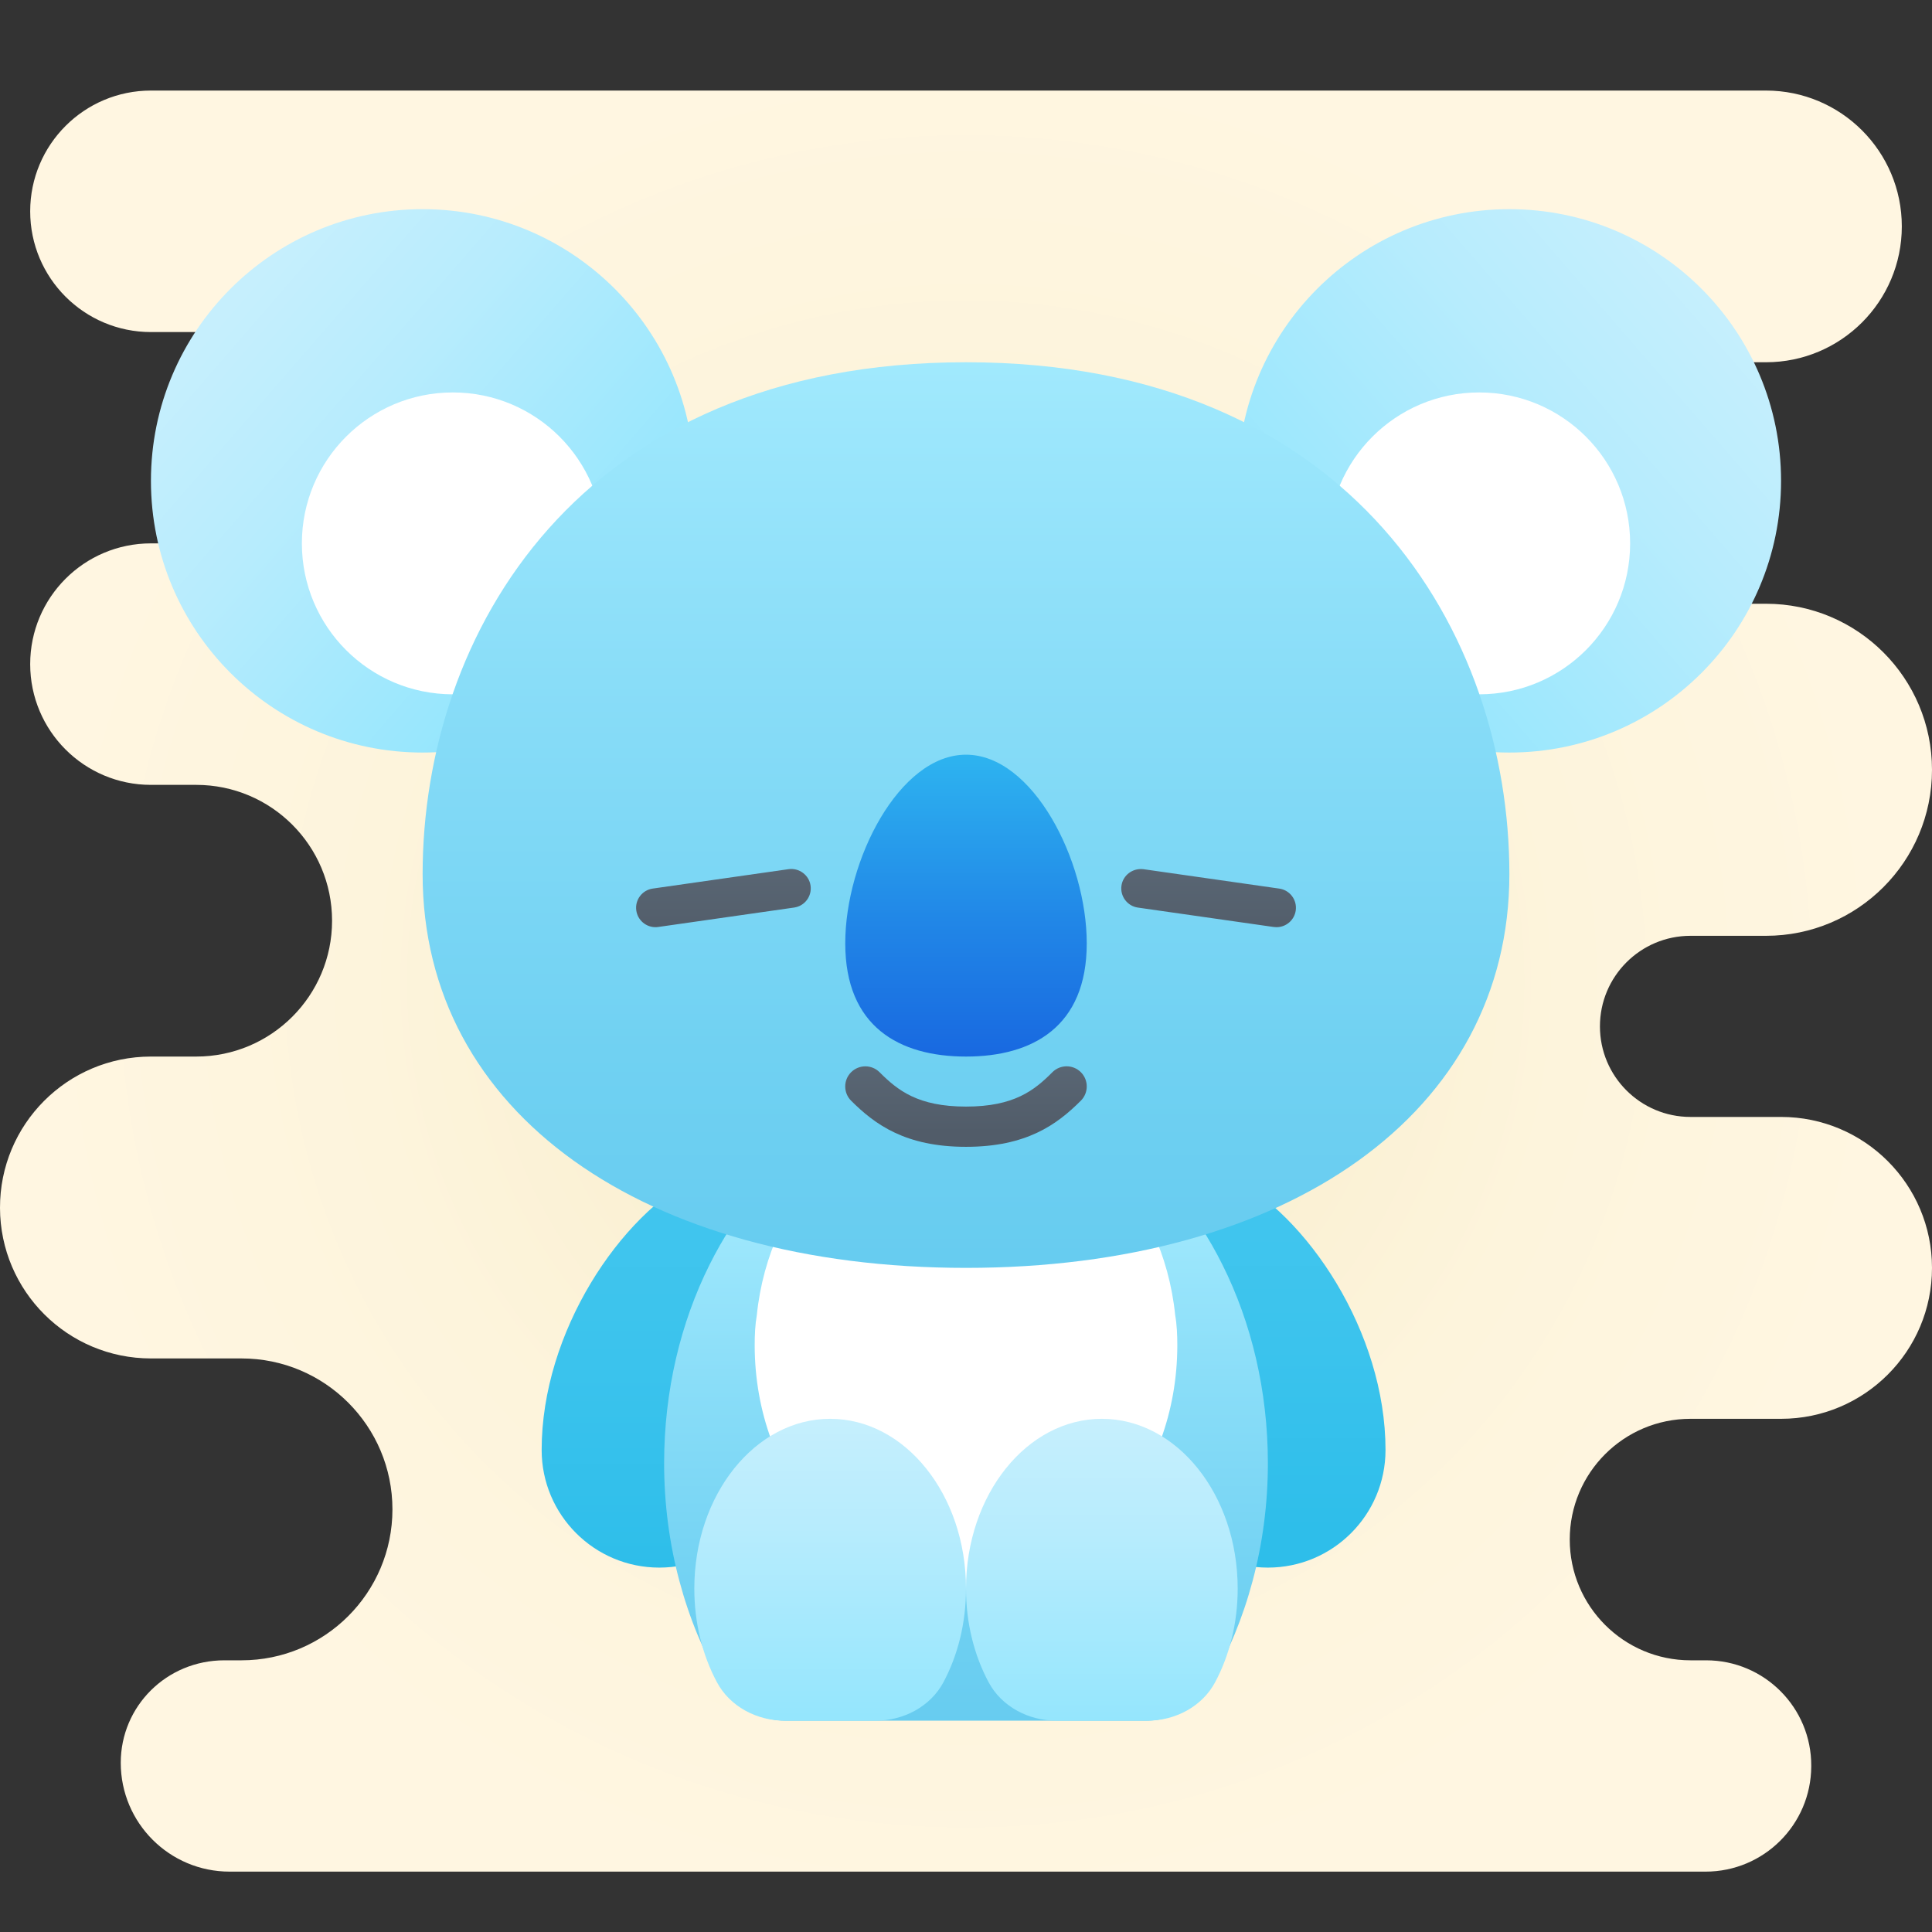 <svg xmlns="http://www.w3.org/2000/svg"  viewBox="0 0 64 64" width="64px" height="64px"><rect x="0" y="0" width="64" height="64" fill="#333333" stroke="none"/><radialGradient id="Fioy7lbrmv2RQsDfmq9zua" cx="-2516" cy="1703.5" r="30.775" gradientTransform="matrix(-1 0 0 1 -2484 -1671)" gradientUnits="userSpaceOnUse"><stop offset="0" stop-color="#f4e9c3"/><stop offset=".219" stop-color="#f8eecd"/><stop offset=".644" stop-color="#fdf4dc"/><stop offset="1" stop-color="#fff6e1"/></radialGradient><path fill="url(#Fioy7lbrmv2RQsDfmq9zua)" d="M0,40.017L0,40.017C0.009,42.772,2.245,45,5,45h3c2.761,0,5,2.238,5,5l0,0	c0,2.762-2.238,5-5,5H7.434C5.52,55,4,56.52,4,58.395l0,0C4,60.386,5.614,62,7.605,62H56.5c1.926,0,3.49-1.556,3.5-3.483V58.5	c0.01-1.93-1.552-3.5-3.483-3.5H56c-2.209,0-4-1.791-4-4l0,0c0-2.209,1.791-4,4-4h3c2.761,0,5-2.239,5-5l0,0c0-2.761-2.239-5-5-5h-3	c-1.657,0-3-1.343-3-3l0,0c0-1.657,1.343-3,3-3h2.5c3.038,0,5.5-2.462,5.5-5.5l0,0c0-3.038-2.462-5.5-5.5-5.5h-2.904	c-2.209,0-4-1.791-4-4l0,0c0-2.209,1.791-4,4-4H58.5c2.485,0,4.5-2.015,4.5-4.5l0,0C63,5.015,60.985,3,58.5,3H31H5	C2.791,3,1,4.791,1,7l0,0c0,2.209,1.791,4,4,4h12.5c1.933,0,3.5,1.567,3.5,3.5l0,0c0,1.933-1.567,3.5-3.5,3.5H5	c-2.209,0-4,1.791-4,4l0,0c0,2.209,1.791,4,4,4h1.5c2.485,0,4.5,2.015,4.5,4.5l0,0c0,2.485-2.015,4.5-4.5,4.5H5	C2.232,35-0.009,37.249,0,40.017z"/><linearGradient id="Fioy7lbrmv2RQsDfmq9zub" x1="7.506" x2="19.059" y1="10.296" y2="20.317" gradientUnits="userSpaceOnUse"><stop offset="0" stop-color="#c6effd"/><stop offset=".375" stop-color="#b7ecfd"/><stop offset="1" stop-color="#95e6fd"/></linearGradient><circle cx="14" cy="15.929" r="9" fill="url(#Fioy7lbrmv2RQsDfmq9zub)"/><linearGradient id="Fioy7lbrmv2RQsDfmq9zuc" x1="56.999" x2="44.148" y1="9.857" y2="21.005" gradientUnits="userSpaceOnUse"><stop offset="0" stop-color="#c6effd"/><stop offset=".375" stop-color="#b7ecfd"/><stop offset="1" stop-color="#95e6fd"/></linearGradient><circle cx="50" cy="15.929" r="9" fill="url(#Fioy7lbrmv2RQsDfmq9zuc)"/><linearGradient id="Fioy7lbrmv2RQsDfmq9zud" x1="21.84" x2="21.84" y1="38.851" y2="51.903" gradientUnits="userSpaceOnUse"><stop offset="0" stop-color="#42c6ee"/><stop offset=".48" stop-color="#3bc3ed"/><stop offset="1" stop-color="#2ebeea"/></linearGradient><path fill="url(#Fioy7lbrmv2RQsDfmq9zud)" d="M23.139,38.938c-2.598,1.299-5.196,5.196-5.196,9.094c0,2.152,1.745,3.897,3.897,3.897	s3.897-1.745,3.897-3.897v-9.094C25.737,38.938,25.088,38.938,23.139,38.938z"/><linearGradient id="Fioy7lbrmv2RQsDfmq9zue" x1="42" x2="42" y1="39.17" y2="50.626" gradientUnits="userSpaceOnUse"><stop offset="0" stop-color="#42c6ee"/><stop offset=".48" stop-color="#3bc3ed"/><stop offset="1" stop-color="#2ebeea"/></linearGradient><path fill="url(#Fioy7lbrmv2RQsDfmq9zue)" d="M40.701,38.938c2.598,1.299,5.196,5.196,5.196,9.094c0,2.152-1.745,3.897-3.897,3.897	s-3.897-1.745-3.897-3.897v-9.094C38.103,38.938,38.752,38.938,40.701,38.938z"/><linearGradient id="Fioy7lbrmv2RQsDfmq9zuf" x1="32" x2="32" y1="57.043" y2="39.869" gradientUnits="userSpaceOnUse"><stop offset="0" stop-color="#67ccf0"/><stop offset=".232" stop-color="#70d1f2"/><stop offset=".644" stop-color="#89ddf8"/><stop offset="1" stop-color="#a1e9fd"/></linearGradient><path fill="url(#Fioy7lbrmv2RQsDfmq9zuf)" d="M42,48.469c0,2.73-0.713,5.237-1.9,7.298C39.65,56.541,38.837,57,37.963,57H26.037	c-0.875,0-1.688-0.459-2.137-1.234c-1.188-2.061-1.9-4.567-1.9-7.298c0-2.402,0.55-4.659,1.5-6.563C25.263,38.362,28.4,36,32,36	s6.737,2.362,8.5,5.906C41.45,43.809,42,46.067,42,48.469z"/><circle cx="15" cy="18" r="5" fill="#fff"/><path fill="#fff" d="M39,44.563c0,4.448-3.136,8.063-7,8.063s-7-3.615-7-8.063c0-0.336,0.014-0.672,0.07-0.994	C25.476,39.591,28.43,36.5,32,36.5s6.524,3.091,6.93,7.068C38.986,43.891,39,44.227,39,44.563z"/><circle cx="49" cy="18" r="5" fill="#fff"/><linearGradient id="Fioy7lbrmv2RQsDfmq9zug" x1="32" x2="32" y1="41.723" y2="11.969" gradientUnits="userSpaceOnUse"><stop offset="0" stop-color="#67ccf0"/><stop offset=".232" stop-color="#70d1f2"/><stop offset=".644" stop-color="#89ddf8"/><stop offset="1" stop-color="#a1e9fd"/></linearGradient><path fill="url(#Fioy7lbrmv2RQsDfmq9zug)" d="M50,28.957C50,21.033,44.857,12,32,12s-18,9.033-18,16.957S21.349,42,32,42	S50,36.88,50,28.957z"/><linearGradient id="Fioy7lbrmv2RQsDfmq9zuh" x1="32" x2="32" y1="37.638" y2="24.862" gradientUnits="userSpaceOnUse"><stop offset="0" stop-color="#155cde"/><stop offset=".201" stop-color="#1868e0"/><stop offset=".564" stop-color="#2187e7"/><stop offset="1" stop-color="#2eb5f0"/></linearGradient><path fill="url(#Fioy7lbrmv2RQsDfmq9zuh)" d="M36,31.25c0-2.761-1.791-6.25-4-6.25s-4,3.489-4,6.25S29.791,35,32,35S36,34.011,36,31.25z"/><linearGradient id="Fioy7lbrmv2RQsDfmq9zui" x1="23.964" x2="23.964" y1="26.692" y2="31.189" gradientUnits="userSpaceOnUse"><stop offset=".122" stop-color="#5e6d7b"/><stop offset=".191" stop-color="#5d6b79"/><stop offset="1" stop-color="#515c69"/></linearGradient><path fill="url(#Fioy7lbrmv2RQsDfmq9zui)" d="M21.714,30.714c-0.315,0-0.59-0.231-0.636-0.553c-0.05-0.351,0.194-0.676,0.545-0.726	l4.5-0.643c0.347-0.048,0.678,0.193,0.728,0.546c0.05,0.351-0.194,0.676-0.545,0.726l-4.5,0.643	C21.775,30.712,21.744,30.714,21.714,30.714z"/><linearGradient id="Fioy7lbrmv2RQsDfmq9zuj" x1="40.036" x2="40.036" y1="26.692" y2="31.189" gradientUnits="userSpaceOnUse"><stop offset=".122" stop-color="#5e6d7b"/><stop offset=".191" stop-color="#5d6b79"/><stop offset="1" stop-color="#515c69"/></linearGradient><path fill="url(#Fioy7lbrmv2RQsDfmq9zuj)" d="M42.286,30.714c-0.03,0-0.06-0.003-0.091-0.006l-4.5-0.643	c-0.351-0.05-0.595-0.375-0.545-0.726c0.05-0.351,0.375-0.589,0.728-0.546l4.5,0.643c0.351,0.05,0.595,0.375,0.545,0.726	C42.876,30.483,42.602,30.714,42.286,30.714z"/><linearGradient id="Fioy7lbrmv2RQsDfmq9zuk" x1="31.999" x2="31.999" y1="33.553" y2="37.511" gradientUnits="userSpaceOnUse"><stop offset=".122" stop-color="#5e6d7b"/><stop offset=".191" stop-color="#5d6b79"/><stop offset="1" stop-color="#515c69"/></linearGradient><path fill="url(#Fioy7lbrmv2RQsDfmq9zuk)" d="M32,37.99c-2,0-3.011-0.735-3.806-1.528c-0.26-0.26-0.26-0.683,0-0.943	c0.26-0.26,0.683-0.26,0.943,0c0.6,0.6,1.271,1.138,2.863,1.138s2.263-0.537,2.862-1.139c0.26-0.26,0.683-0.26,0.943,0	c0.26,0.26,0.26,0.683,0,0.943C35.011,37.255,34.001,37.99,32,37.99z"/><linearGradient id="Fioy7lbrmv2RQsDfmq9zul" x1="27.5" x2="27.5" y1="46.872" y2="56.843" gradientUnits="userSpaceOnUse"><stop offset="0" stop-color="#c6effd"/><stop offset=".375" stop-color="#b7ecfd"/><stop offset="1" stop-color="#95e6fd"/></linearGradient><path fill="url(#Fioy7lbrmv2RQsDfmq9zul)" d="M32,52.625c0,1.147-0.274,2.213-0.746,3.099C30.825,56.528,29.938,57,29.007,57h-3.012	c-0.931,0-1.819-0.472-2.247-1.276C23.274,54.838,23,53.772,23,52.625C23,49.512,25.019,47,27.5,47S32,49.512,32,52.625z"/><linearGradient id="Fioy7lbrmv2RQsDfmq9zum" x1="36.5" x2="36.5" y1="47.085" y2="56.987" gradientUnits="userSpaceOnUse"><stop offset="0" stop-color="#c6effd"/><stop offset=".375" stop-color="#b7ecfd"/><stop offset="1" stop-color="#95e6fd"/></linearGradient><path fill="url(#Fioy7lbrmv2RQsDfmq9zum)" d="M41,52.625c0,1.147-0.274,2.213-0.746,3.099C39.825,56.528,38.938,57,38.007,57h-3.012	c-0.931,0-1.819-0.472-2.247-1.276C32.274,54.838,32,53.772,32,52.625C32,49.512,34.019,47,36.5,47S41,49.512,41,52.625z"/></svg>